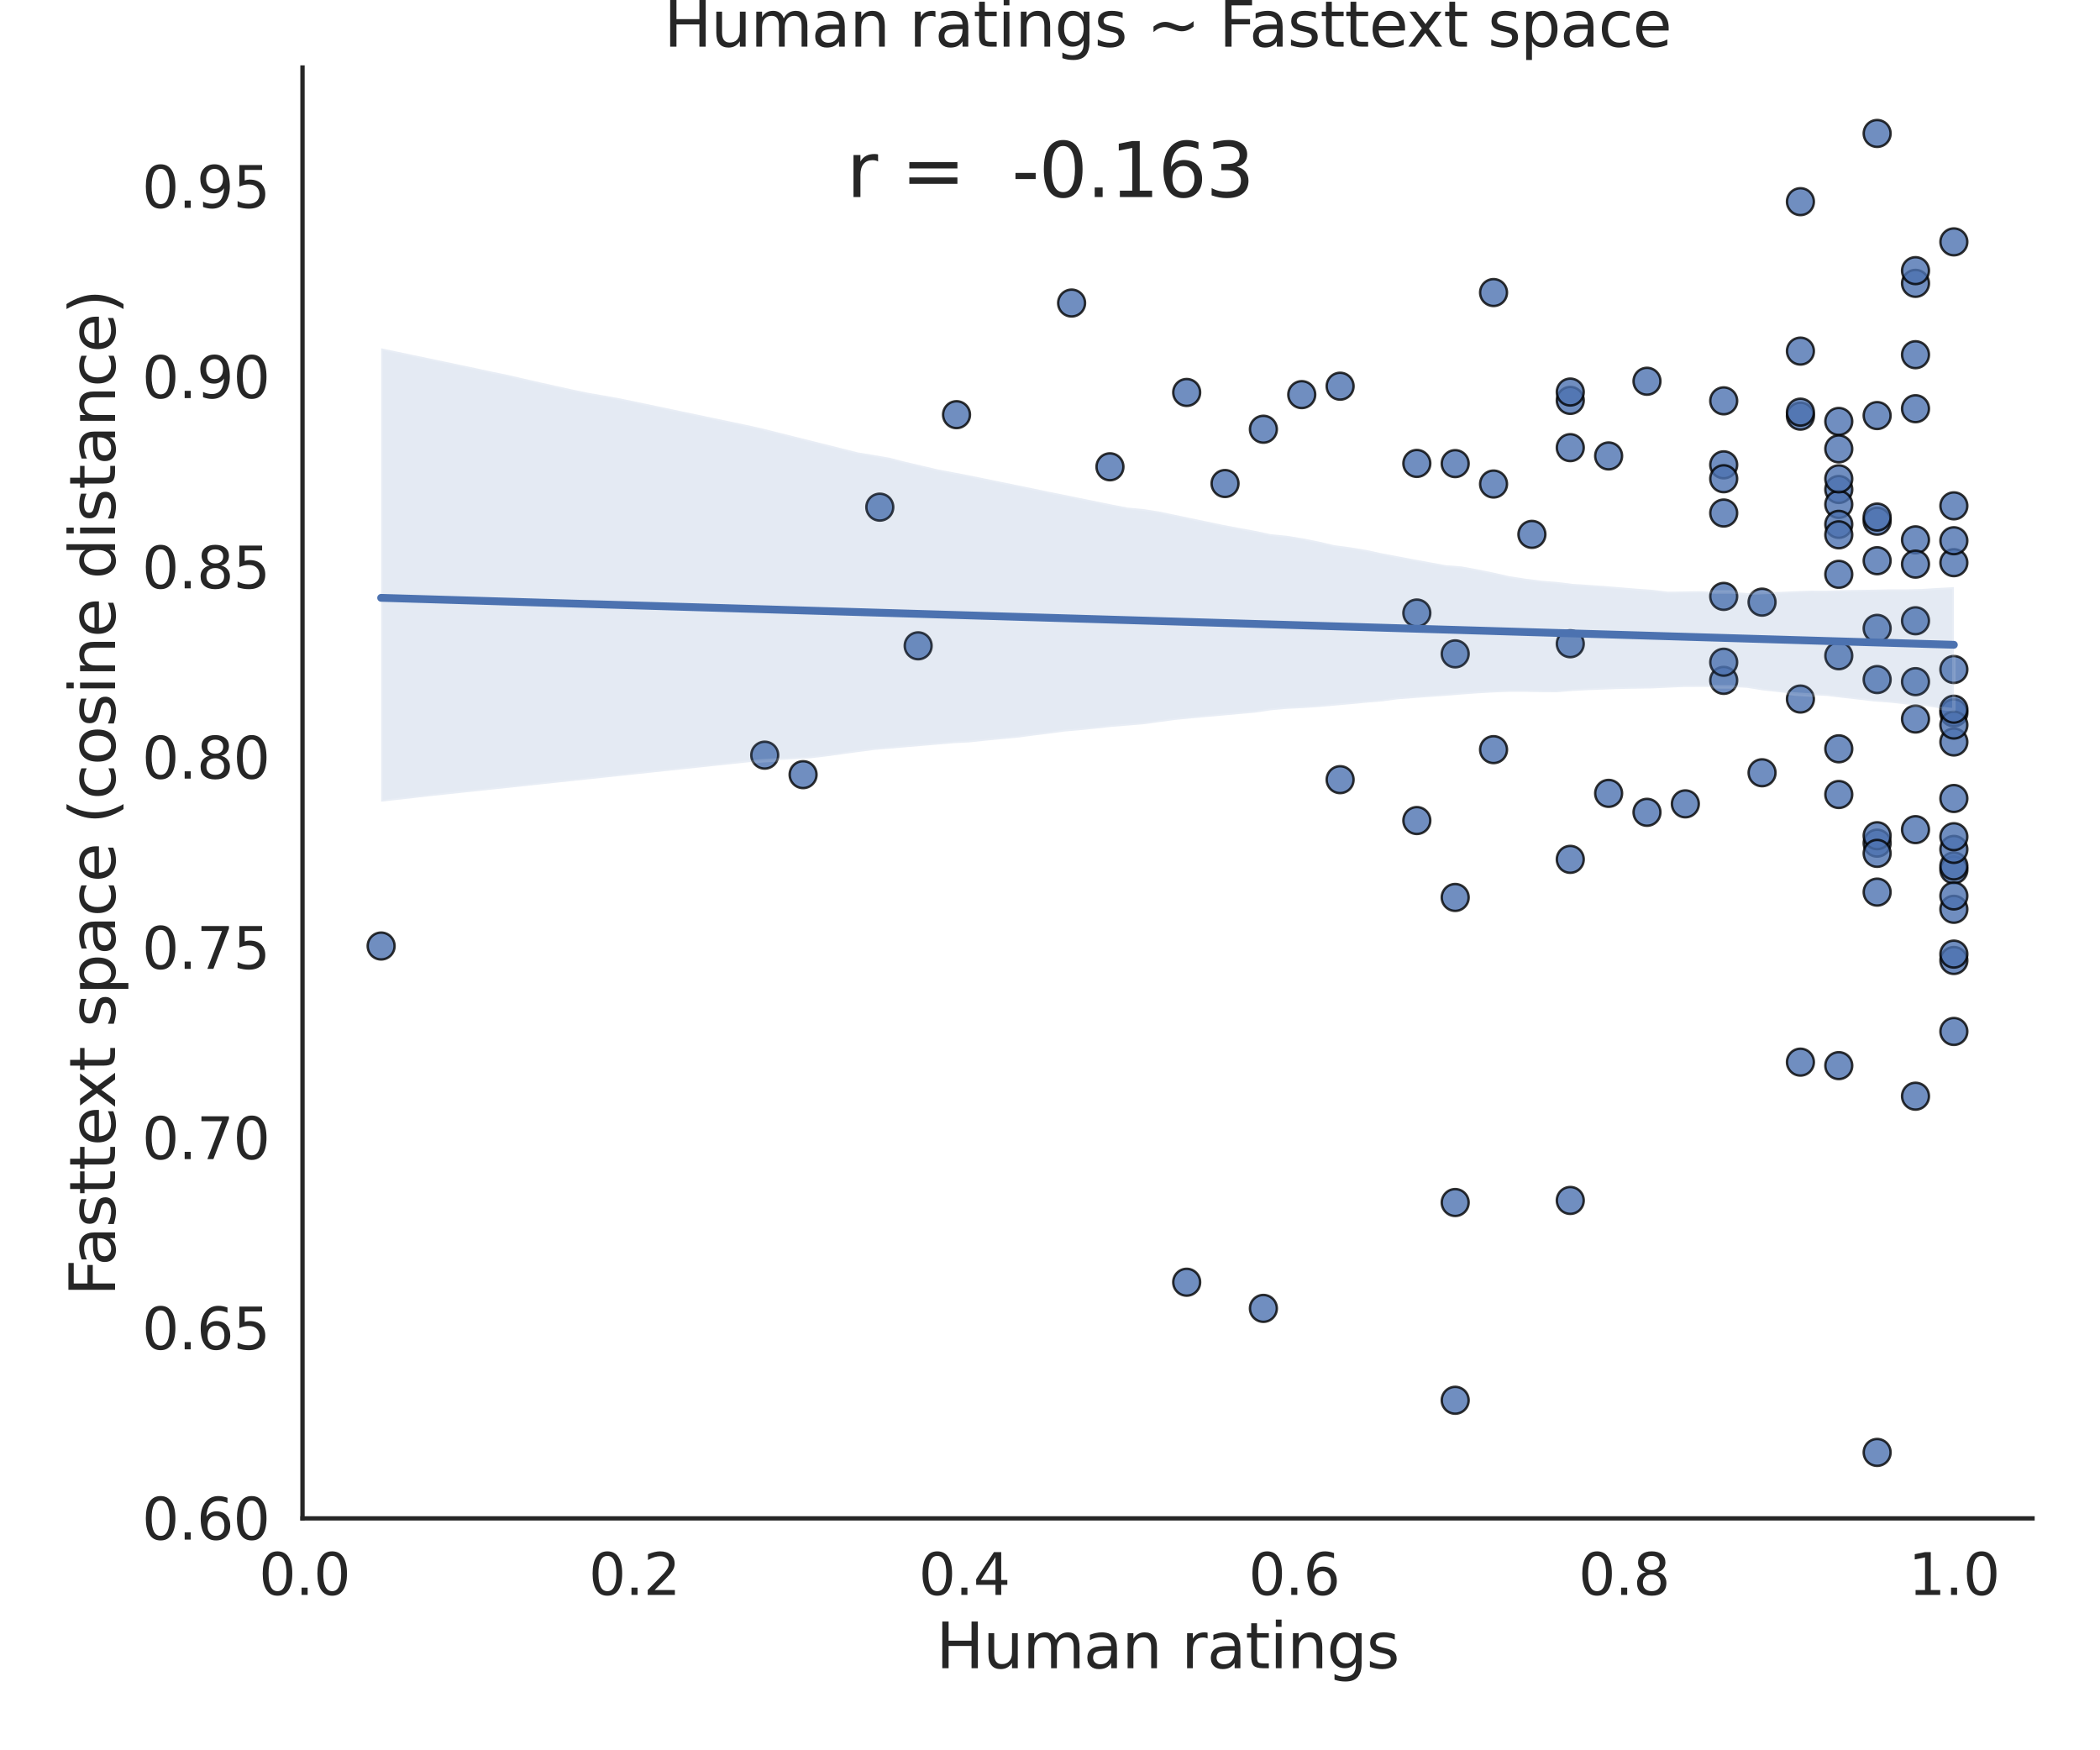 <?xml version="1.0" encoding="utf-8" standalone="no"?>
<!DOCTYPE svg PUBLIC "-//W3C//DTD SVG 1.1//EN"
  "http://www.w3.org/Graphics/SVG/1.1/DTD/svg11.dtd">
<svg height="504pt" version="1.1" viewBox="0 0 604.8 504" width="604.8pt" xmlns="http://www.w3.org/2000/svg" xmlns:xlink="http://www.w3.org/1999/xlink">
 <defs>
  <style type="text/css">*{stroke-linecap:butt;stroke-linejoin:round;}</style>
 </defs>
 <g id="figure_1">
  <g id="patch_1">
   <path d="M 0 504 
L 604.8 504 
L 604.8 0 
L 0 0 
z
" style="fill:#ffffff;"/>
  </g>
  <g id="axes_1">
   <g id="patch_2">
    <path d="M 87.12 437.22 
L 585.36 437.22 
L 585.36 19.44 
L 87.12 19.44 
z
" style="fill:#ffffff;"/>
   </g>
   <g id="matplotlib.axis_1">
    <g id="xtick_1">
     <g id="text_1">
      <!-- 0.0 -->
      <g style="fill:#262626;" transform="translate(74.552 459.257)scale(0.165 -0.165)">
       <defs>
        <path d="M 2034 4250 
Q 1547 4250 1301 3770 
Q 1056 3291 1056 2328 
Q 1056 1369 1301 889 
Q 1547 409 2034 409 
Q 2525 409 2770 889 
Q 3016 1369 3016 2328 
Q 3016 3291 2770 3770 
Q 2525 4250 2034 4250 
z
M 2034 4750 
Q 2819 4750 3233 4129 
Q 3647 3509 3647 2328 
Q 3647 1150 3233 529 
Q 2819 -91 2034 -91 
Q 1250 -91 836 529 
Q 422 1150 422 2328 
Q 422 3509 836 4129 
Q 1250 4750 2034 4750 
z
" id="DejaVuSans-30" transform="scale(0.016)"/>
        <path d="M 684 794 
L 1344 794 
L 1344 0 
L 684 0 
L 684 794 
z
" id="DejaVuSans-2e" transform="scale(0.016)"/>
       </defs>
       <use xlink:href="#DejaVuSans-30"/>
       <use x="63.623" xlink:href="#DejaVuSans-2e"/>
       <use x="95.41" xlink:href="#DejaVuSans-30"/>
      </g>
     </g>
    </g>
    <g id="xtick_2">
     <g id="text_2">
      <!-- 0.2 -->
      <g style="fill:#262626;" transform="translate(169.56 459.257)scale(0.165 -0.165)">
       <defs>
        <path d="M 1228 531 
L 3431 531 
L 3431 0 
L 469 0 
L 469 531 
Q 828 903 1448 1529 
Q 2069 2156 2228 2338 
Q 2531 2678 2651 2914 
Q 2772 3150 2772 3378 
Q 2772 3750 2511 3984 
Q 2250 4219 1831 4219 
Q 1534 4219 1204 4116 
Q 875 4013 500 3803 
L 500 4441 
Q 881 4594 1212 4672 
Q 1544 4750 1819 4750 
Q 2544 4750 2975 4387 
Q 3406 4025 3406 3419 
Q 3406 3131 3298 2873 
Q 3191 2616 2906 2266 
Q 2828 2175 2409 1742 
Q 1991 1309 1228 531 
z
" id="DejaVuSans-32" transform="scale(0.016)"/>
       </defs>
       <use xlink:href="#DejaVuSans-30"/>
       <use x="63.623" xlink:href="#DejaVuSans-2e"/>
       <use x="95.41" xlink:href="#DejaVuSans-32"/>
      </g>
     </g>
    </g>
    <g id="xtick_3">
     <g id="text_3">
      <!-- 0.4 -->
      <g style="fill:#262626;" transform="translate(264.568 459.257)scale(0.165 -0.165)">
       <defs>
        <path d="M 2419 4116 
L 825 1625 
L 2419 1625 
L 2419 4116 
z
M 2253 4666 
L 3047 4666 
L 3047 1625 
L 3713 1625 
L 3713 1100 
L 3047 1100 
L 3047 0 
L 2419 0 
L 2419 1100 
L 313 1100 
L 313 1709 
L 2253 4666 
z
" id="DejaVuSans-34" transform="scale(0.016)"/>
       </defs>
       <use xlink:href="#DejaVuSans-30"/>
       <use x="63.623" xlink:href="#DejaVuSans-2e"/>
       <use x="95.41" xlink:href="#DejaVuSans-34"/>
      </g>
     </g>
    </g>
    <g id="xtick_4">
     <g id="text_4">
      <!-- 0.6 -->
      <g style="fill:#262626;" transform="translate(359.577 459.257)scale(0.165 -0.165)">
       <defs>
        <path d="M 2113 2584 
Q 1688 2584 1439 2293 
Q 1191 2003 1191 1497 
Q 1191 994 1439 701 
Q 1688 409 2113 409 
Q 2538 409 2786 701 
Q 3034 994 3034 1497 
Q 3034 2003 2786 2293 
Q 2538 2584 2113 2584 
z
M 3366 4563 
L 3366 3988 
Q 3128 4100 2886 4159 
Q 2644 4219 2406 4219 
Q 1781 4219 1451 3797 
Q 1122 3375 1075 2522 
Q 1259 2794 1537 2939 
Q 1816 3084 2150 3084 
Q 2853 3084 3261 2657 
Q 3669 2231 3669 1497 
Q 3669 778 3244 343 
Q 2819 -91 2113 -91 
Q 1303 -91 875 529 
Q 447 1150 447 2328 
Q 447 3434 972 4092 
Q 1497 4750 2381 4750 
Q 2619 4750 2861 4703 
Q 3103 4656 3366 4563 
z
" id="DejaVuSans-36" transform="scale(0.016)"/>
       </defs>
       <use xlink:href="#DejaVuSans-30"/>
       <use x="63.623" xlink:href="#DejaVuSans-2e"/>
       <use x="95.41" xlink:href="#DejaVuSans-36"/>
      </g>
     </g>
    </g>
    <g id="xtick_5">
     <g id="text_5">
      <!-- 0.8 -->
      <g style="fill:#262626;" transform="translate(454.585 459.257)scale(0.165 -0.165)">
       <defs>
        <path d="M 2034 2216 
Q 1584 2216 1326 1975 
Q 1069 1734 1069 1313 
Q 1069 891 1326 650 
Q 1584 409 2034 409 
Q 2484 409 2743 651 
Q 3003 894 3003 1313 
Q 3003 1734 2745 1975 
Q 2488 2216 2034 2216 
z
M 1403 2484 
Q 997 2584 770 2862 
Q 544 3141 544 3541 
Q 544 4100 942 4425 
Q 1341 4750 2034 4750 
Q 2731 4750 3128 4425 
Q 3525 4100 3525 3541 
Q 3525 3141 3298 2862 
Q 3072 2584 2669 2484 
Q 3125 2378 3379 2068 
Q 3634 1759 3634 1313 
Q 3634 634 3220 271 
Q 2806 -91 2034 -91 
Q 1263 -91 848 271 
Q 434 634 434 1313 
Q 434 1759 690 2068 
Q 947 2378 1403 2484 
z
M 1172 3481 
Q 1172 3119 1398 2916 
Q 1625 2713 2034 2713 
Q 2441 2713 2670 2916 
Q 2900 3119 2900 3481 
Q 2900 3844 2670 4047 
Q 2441 4250 2034 4250 
Q 1625 4250 1398 4047 
Q 1172 3844 1172 3481 
z
" id="DejaVuSans-38" transform="scale(0.016)"/>
       </defs>
       <use xlink:href="#DejaVuSans-30"/>
       <use x="63.623" xlink:href="#DejaVuSans-2e"/>
       <use x="95.41" xlink:href="#DejaVuSans-38"/>
      </g>
     </g>
    </g>
    <g id="xtick_6">
     <g id="text_6">
      <!-- 1.0 -->
      <g style="fill:#262626;" transform="translate(549.593 459.257)scale(0.165 -0.165)">
       <defs>
        <path d="M 794 531 
L 1825 531 
L 1825 4091 
L 703 3866 
L 703 4441 
L 1819 4666 
L 2450 4666 
L 2450 531 
L 3481 531 
L 3481 0 
L 794 0 
L 794 531 
z
" id="DejaVuSans-31" transform="scale(0.016)"/>
       </defs>
       <use xlink:href="#DejaVuSans-31"/>
       <use x="63.623" xlink:href="#DejaVuSans-2e"/>
       <use x="95.41" xlink:href="#DejaVuSans-30"/>
      </g>
     </g>
    </g>
    <g id="text_7">
     <!-- Human ratings -->
     <g style="fill:#262626;" transform="translate(269.572 480.366)scale(0.18 -0.18)">
      <defs>
       <path d="M 628 4666 
L 1259 4666 
L 1259 2753 
L 3553 2753 
L 3553 4666 
L 4184 4666 
L 4184 0 
L 3553 0 
L 3553 2222 
L 1259 2222 
L 1259 0 
L 628 0 
L 628 4666 
z
" id="DejaVuSans-48" transform="scale(0.016)"/>
       <path d="M 544 1381 
L 544 3500 
L 1119 3500 
L 1119 1403 
Q 1119 906 1312 657 
Q 1506 409 1894 409 
Q 2359 409 2629 706 
Q 2900 1003 2900 1516 
L 2900 3500 
L 3475 3500 
L 3475 0 
L 2900 0 
L 2900 538 
Q 2691 219 2414 64 
Q 2138 -91 1772 -91 
Q 1169 -91 856 284 
Q 544 659 544 1381 
z
M 1991 3584 
L 1991 3584 
z
" id="DejaVuSans-75" transform="scale(0.016)"/>
       <path d="M 3328 2828 
Q 3544 3216 3844 3400 
Q 4144 3584 4550 3584 
Q 5097 3584 5394 3201 
Q 5691 2819 5691 2113 
L 5691 0 
L 5113 0 
L 5113 2094 
Q 5113 2597 4934 2840 
Q 4756 3084 4391 3084 
Q 3944 3084 3684 2787 
Q 3425 2491 3425 1978 
L 3425 0 
L 2847 0 
L 2847 2094 
Q 2847 2600 2669 2842 
Q 2491 3084 2119 3084 
Q 1678 3084 1418 2786 
Q 1159 2488 1159 1978 
L 1159 0 
L 581 0 
L 581 3500 
L 1159 3500 
L 1159 2956 
Q 1356 3278 1631 3431 
Q 1906 3584 2284 3584 
Q 2666 3584 2933 3390 
Q 3200 3197 3328 2828 
z
" id="DejaVuSans-6d" transform="scale(0.016)"/>
       <path d="M 2194 1759 
Q 1497 1759 1228 1600 
Q 959 1441 959 1056 
Q 959 750 1161 570 
Q 1363 391 1709 391 
Q 2188 391 2477 730 
Q 2766 1069 2766 1631 
L 2766 1759 
L 2194 1759 
z
M 3341 1997 
L 3341 0 
L 2766 0 
L 2766 531 
Q 2569 213 2275 61 
Q 1981 -91 1556 -91 
Q 1019 -91 701 211 
Q 384 513 384 1019 
Q 384 1609 779 1909 
Q 1175 2209 1959 2209 
L 2766 2209 
L 2766 2266 
Q 2766 2663 2505 2880 
Q 2244 3097 1772 3097 
Q 1472 3097 1187 3025 
Q 903 2953 641 2809 
L 641 3341 
Q 956 3463 1253 3523 
Q 1550 3584 1831 3584 
Q 2591 3584 2966 3190 
Q 3341 2797 3341 1997 
z
" id="DejaVuSans-61" transform="scale(0.016)"/>
       <path d="M 3513 2113 
L 3513 0 
L 2938 0 
L 2938 2094 
Q 2938 2591 2744 2837 
Q 2550 3084 2163 3084 
Q 1697 3084 1428 2787 
Q 1159 2491 1159 1978 
L 1159 0 
L 581 0 
L 581 3500 
L 1159 3500 
L 1159 2956 
Q 1366 3272 1645 3428 
Q 1925 3584 2291 3584 
Q 2894 3584 3203 3211 
Q 3513 2838 3513 2113 
z
" id="DejaVuSans-6e" transform="scale(0.016)"/>
       <path id="DejaVuSans-20" transform="scale(0.016)"/>
       <path d="M 2631 2963 
Q 2534 3019 2420 3045 
Q 2306 3072 2169 3072 
Q 1681 3072 1420 2755 
Q 1159 2438 1159 1844 
L 1159 0 
L 581 0 
L 581 3500 
L 1159 3500 
L 1159 2956 
Q 1341 3275 1631 3429 
Q 1922 3584 2338 3584 
Q 2397 3584 2469 3576 
Q 2541 3569 2628 3553 
L 2631 2963 
z
" id="DejaVuSans-72" transform="scale(0.016)"/>
       <path d="M 1172 4494 
L 1172 3500 
L 2356 3500 
L 2356 3053 
L 1172 3053 
L 1172 1153 
Q 1172 725 1289 603 
Q 1406 481 1766 481 
L 2356 481 
L 2356 0 
L 1766 0 
Q 1100 0 847 248 
Q 594 497 594 1153 
L 594 3053 
L 172 3053 
L 172 3500 
L 594 3500 
L 594 4494 
L 1172 4494 
z
" id="DejaVuSans-74" transform="scale(0.016)"/>
       <path d="M 603 3500 
L 1178 3500 
L 1178 0 
L 603 0 
L 603 3500 
z
M 603 4863 
L 1178 4863 
L 1178 4134 
L 603 4134 
L 603 4863 
z
" id="DejaVuSans-69" transform="scale(0.016)"/>
       <path d="M 2906 1791 
Q 2906 2416 2648 2759 
Q 2391 3103 1925 3103 
Q 1463 3103 1205 2759 
Q 947 2416 947 1791 
Q 947 1169 1205 825 
Q 1463 481 1925 481 
Q 2391 481 2648 825 
Q 2906 1169 2906 1791 
z
M 3481 434 
Q 3481 -459 3084 -895 
Q 2688 -1331 1869 -1331 
Q 1566 -1331 1297 -1286 
Q 1028 -1241 775 -1147 
L 775 -588 
Q 1028 -725 1275 -790 
Q 1522 -856 1778 -856 
Q 2344 -856 2625 -561 
Q 2906 -266 2906 331 
L 2906 616 
Q 2728 306 2450 153 
Q 2172 0 1784 0 
Q 1141 0 747 490 
Q 353 981 353 1791 
Q 353 2603 747 3093 
Q 1141 3584 1784 3584 
Q 2172 3584 2450 3431 
Q 2728 3278 2906 2969 
L 2906 3500 
L 3481 3500 
L 3481 434 
z
" id="DejaVuSans-67" transform="scale(0.016)"/>
       <path d="M 2834 3397 
L 2834 2853 
Q 2591 2978 2328 3040 
Q 2066 3103 1784 3103 
Q 1356 3103 1142 2972 
Q 928 2841 928 2578 
Q 928 2378 1081 2264 
Q 1234 2150 1697 2047 
L 1894 2003 
Q 2506 1872 2764 1633 
Q 3022 1394 3022 966 
Q 3022 478 2636 193 
Q 2250 -91 1575 -91 
Q 1294 -91 989 -36 
Q 684 19 347 128 
L 347 722 
Q 666 556 975 473 
Q 1284 391 1588 391 
Q 1994 391 2212 530 
Q 2431 669 2431 922 
Q 2431 1156 2273 1281 
Q 2116 1406 1581 1522 
L 1381 1569 
Q 847 1681 609 1914 
Q 372 2147 372 2553 
Q 372 3047 722 3315 
Q 1072 3584 1716 3584 
Q 2034 3584 2315 3537 
Q 2597 3491 2834 3397 
z
" id="DejaVuSans-73" transform="scale(0.016)"/>
      </defs>
      <use xlink:href="#DejaVuSans-48"/>
      <use x="75.195" xlink:href="#DejaVuSans-75"/>
      <use x="138.574" xlink:href="#DejaVuSans-6d"/>
      <use x="235.986" xlink:href="#DejaVuSans-61"/>
      <use x="297.266" xlink:href="#DejaVuSans-6e"/>
      <use x="360.645" xlink:href="#DejaVuSans-20"/>
      <use x="392.432" xlink:href="#DejaVuSans-72"/>
      <use x="433.545" xlink:href="#DejaVuSans-61"/>
      <use x="494.824" xlink:href="#DejaVuSans-74"/>
      <use x="534.033" xlink:href="#DejaVuSans-69"/>
      <use x="561.816" xlink:href="#DejaVuSans-6e"/>
      <use x="625.195" xlink:href="#DejaVuSans-67"/>
      <use x="688.672" xlink:href="#DejaVuSans-73"/>
     </g>
    </g>
   </g>
   <g id="matplotlib.axis_2">
    <g id="ytick_1">
     <g id="text_8">
      <!-- 0.60 -->
      <g style="fill:#262626;" transform="translate(40.882 443.338)scale(0.165 -0.165)">
       <use xlink:href="#DejaVuSans-30"/>
       <use x="63.623" xlink:href="#DejaVuSans-2e"/>
       <use x="95.41" xlink:href="#DejaVuSans-36"/>
       <use x="159.033" xlink:href="#DejaVuSans-30"/>
      </g>
     </g>
    </g>
    <g id="ytick_2">
     <g id="text_9">
      <!-- 0.65 -->
      <g style="fill:#262626;" transform="translate(40.882 388.554)scale(0.165 -0.165)">
       <defs>
        <path d="M 691 4666 
L 3169 4666 
L 3169 4134 
L 1269 4134 
L 1269 2991 
Q 1406 3038 1543 3061 
Q 1681 3084 1819 3084 
Q 2600 3084 3056 2656 
Q 3513 2228 3513 1497 
Q 3513 744 3044 326 
Q 2575 -91 1722 -91 
Q 1428 -91 1123 -41 
Q 819 9 494 109 
L 494 744 
Q 775 591 1075 516 
Q 1375 441 1709 441 
Q 2250 441 2565 725 
Q 2881 1009 2881 1497 
Q 2881 1984 2565 2268 
Q 2250 2553 1709 2553 
Q 1456 2553 1204 2497 
Q 953 2441 691 2322 
L 691 4666 
z
" id="DejaVuSans-35" transform="scale(0.016)"/>
       </defs>
       <use xlink:href="#DejaVuSans-30"/>
       <use x="63.623" xlink:href="#DejaVuSans-2e"/>
       <use x="95.41" xlink:href="#DejaVuSans-36"/>
       <use x="159.033" xlink:href="#DejaVuSans-35"/>
      </g>
     </g>
    </g>
    <g id="ytick_3">
     <g id="text_10">
      <!-- 0.70 -->
      <g style="fill:#262626;" transform="translate(40.882 333.77)scale(0.165 -0.165)">
       <defs>
        <path d="M 525 4666 
L 3525 4666 
L 3525 4397 
L 1831 0 
L 1172 0 
L 2766 4134 
L 525 4134 
L 525 4666 
z
" id="DejaVuSans-37" transform="scale(0.016)"/>
       </defs>
       <use xlink:href="#DejaVuSans-30"/>
       <use x="63.623" xlink:href="#DejaVuSans-2e"/>
       <use x="95.41" xlink:href="#DejaVuSans-37"/>
       <use x="159.033" xlink:href="#DejaVuSans-30"/>
      </g>
     </g>
    </g>
    <g id="ytick_4">
     <g id="text_11">
      <!-- 0.75 -->
      <g style="fill:#262626;" transform="translate(40.882 278.986)scale(0.165 -0.165)">
       <use xlink:href="#DejaVuSans-30"/>
       <use x="63.623" xlink:href="#DejaVuSans-2e"/>
       <use x="95.41" xlink:href="#DejaVuSans-37"/>
       <use x="159.033" xlink:href="#DejaVuSans-35"/>
      </g>
     </g>
    </g>
    <g id="ytick_5">
     <g id="text_12">
      <!-- 0.80 -->
      <g style="fill:#262626;" transform="translate(40.882 224.202)scale(0.165 -0.165)">
       <use xlink:href="#DejaVuSans-30"/>
       <use x="63.623" xlink:href="#DejaVuSans-2e"/>
       <use x="95.41" xlink:href="#DejaVuSans-38"/>
       <use x="159.033" xlink:href="#DejaVuSans-30"/>
      </g>
     </g>
    </g>
    <g id="ytick_6">
     <g id="text_13">
      <!-- 0.85 -->
      <g style="fill:#262626;" transform="translate(40.882 169.418)scale(0.165 -0.165)">
       <use xlink:href="#DejaVuSans-30"/>
       <use x="63.623" xlink:href="#DejaVuSans-2e"/>
       <use x="95.41" xlink:href="#DejaVuSans-38"/>
       <use x="159.033" xlink:href="#DejaVuSans-35"/>
      </g>
     </g>
    </g>
    <g id="ytick_7">
     <g id="text_14">
      <!-- 0.90 -->
      <g style="fill:#262626;" transform="translate(40.882 114.634)scale(0.165 -0.165)">
       <defs>
        <path d="M 703 97 
L 703 672 
Q 941 559 1184 500 
Q 1428 441 1663 441 
Q 2288 441 2617 861 
Q 2947 1281 2994 2138 
Q 2813 1869 2534 1725 
Q 2256 1581 1919 1581 
Q 1219 1581 811 2004 
Q 403 2428 403 3163 
Q 403 3881 828 4315 
Q 1253 4750 1959 4750 
Q 2769 4750 3195 4129 
Q 3622 3509 3622 2328 
Q 3622 1225 3098 567 
Q 2575 -91 1691 -91 
Q 1453 -91 1209 -44 
Q 966 3 703 97 
z
M 1959 2075 
Q 2384 2075 2632 2365 
Q 2881 2656 2881 3163 
Q 2881 3666 2632 3958 
Q 2384 4250 1959 4250 
Q 1534 4250 1286 3958 
Q 1038 3666 1038 3163 
Q 1038 2656 1286 2365 
Q 1534 2075 1959 2075 
z
" id="DejaVuSans-39" transform="scale(0.016)"/>
       </defs>
       <use xlink:href="#DejaVuSans-30"/>
       <use x="63.623" xlink:href="#DejaVuSans-2e"/>
       <use x="95.41" xlink:href="#DejaVuSans-39"/>
       <use x="159.033" xlink:href="#DejaVuSans-30"/>
      </g>
     </g>
    </g>
    <g id="ytick_8">
     <g id="text_15">
      <!-- 0.95 -->
      <g style="fill:#262626;" transform="translate(40.882 59.85)scale(0.165 -0.165)">
       <use xlink:href="#DejaVuSans-30"/>
       <use x="63.623" xlink:href="#DejaVuSans-2e"/>
       <use x="95.41" xlink:href="#DejaVuSans-39"/>
       <use x="159.033" xlink:href="#DejaVuSans-35"/>
      </g>
     </g>
    </g>
    <g id="text_16">
     <!-- Fasttext space (cosine distance) -->
     <g style="fill:#262626;" transform="translate(33.138 373.21)rotate(-90)scale(0.18 -0.18)">
      <defs>
       <path d="M 628 4666 
L 3309 4666 
L 3309 4134 
L 1259 4134 
L 1259 2759 
L 3109 2759 
L 3109 2228 
L 1259 2228 
L 1259 0 
L 628 0 
L 628 4666 
z
" id="DejaVuSans-46" transform="scale(0.016)"/>
       <path d="M 3597 1894 
L 3597 1613 
L 953 1613 
Q 991 1019 1311 708 
Q 1631 397 2203 397 
Q 2534 397 2845 478 
Q 3156 559 3463 722 
L 3463 178 
Q 3153 47 2828 -22 
Q 2503 -91 2169 -91 
Q 1331 -91 842 396 
Q 353 884 353 1716 
Q 353 2575 817 3079 
Q 1281 3584 2069 3584 
Q 2775 3584 3186 3129 
Q 3597 2675 3597 1894 
z
M 3022 2063 
Q 3016 2534 2758 2815 
Q 2500 3097 2075 3097 
Q 1594 3097 1305 2825 
Q 1016 2553 972 2059 
L 3022 2063 
z
" id="DejaVuSans-65" transform="scale(0.016)"/>
       <path d="M 3513 3500 
L 2247 1797 
L 3578 0 
L 2900 0 
L 1881 1375 
L 863 0 
L 184 0 
L 1544 1831 
L 300 3500 
L 978 3500 
L 1906 2253 
L 2834 3500 
L 3513 3500 
z
" id="DejaVuSans-78" transform="scale(0.016)"/>
       <path d="M 1159 525 
L 1159 -1331 
L 581 -1331 
L 581 3500 
L 1159 3500 
L 1159 2969 
Q 1341 3281 1617 3432 
Q 1894 3584 2278 3584 
Q 2916 3584 3314 3078 
Q 3713 2572 3713 1747 
Q 3713 922 3314 415 
Q 2916 -91 2278 -91 
Q 1894 -91 1617 61 
Q 1341 213 1159 525 
z
M 3116 1747 
Q 3116 2381 2855 2742 
Q 2594 3103 2138 3103 
Q 1681 3103 1420 2742 
Q 1159 2381 1159 1747 
Q 1159 1113 1420 752 
Q 1681 391 2138 391 
Q 2594 391 2855 752 
Q 3116 1113 3116 1747 
z
" id="DejaVuSans-70" transform="scale(0.016)"/>
       <path d="M 3122 3366 
L 3122 2828 
Q 2878 2963 2633 3030 
Q 2388 3097 2138 3097 
Q 1578 3097 1268 2742 
Q 959 2388 959 1747 
Q 959 1106 1268 751 
Q 1578 397 2138 397 
Q 2388 397 2633 464 
Q 2878 531 3122 666 
L 3122 134 
Q 2881 22 2623 -34 
Q 2366 -91 2075 -91 
Q 1284 -91 818 406 
Q 353 903 353 1747 
Q 353 2603 823 3093 
Q 1294 3584 2113 3584 
Q 2378 3584 2631 3529 
Q 2884 3475 3122 3366 
z
" id="DejaVuSans-63" transform="scale(0.016)"/>
       <path d="M 1984 4856 
Q 1566 4138 1362 3434 
Q 1159 2731 1159 2009 
Q 1159 1288 1364 580 
Q 1569 -128 1984 -844 
L 1484 -844 
Q 1016 -109 783 600 
Q 550 1309 550 2009 
Q 550 2706 781 3412 
Q 1013 4119 1484 4856 
L 1984 4856 
z
" id="DejaVuSans-28" transform="scale(0.016)"/>
       <path d="M 1959 3097 
Q 1497 3097 1228 2736 
Q 959 2375 959 1747 
Q 959 1119 1226 758 
Q 1494 397 1959 397 
Q 2419 397 2687 759 
Q 2956 1122 2956 1747 
Q 2956 2369 2687 2733 
Q 2419 3097 1959 3097 
z
M 1959 3584 
Q 2709 3584 3137 3096 
Q 3566 2609 3566 1747 
Q 3566 888 3137 398 
Q 2709 -91 1959 -91 
Q 1206 -91 779 398 
Q 353 888 353 1747 
Q 353 2609 779 3096 
Q 1206 3584 1959 3584 
z
" id="DejaVuSans-6f" transform="scale(0.016)"/>
       <path d="M 2906 2969 
L 2906 4863 
L 3481 4863 
L 3481 0 
L 2906 0 
L 2906 525 
Q 2725 213 2448 61 
Q 2172 -91 1784 -91 
Q 1150 -91 751 415 
Q 353 922 353 1747 
Q 353 2572 751 3078 
Q 1150 3584 1784 3584 
Q 2172 3584 2448 3432 
Q 2725 3281 2906 2969 
z
M 947 1747 
Q 947 1113 1208 752 
Q 1469 391 1925 391 
Q 2381 391 2643 752 
Q 2906 1113 2906 1747 
Q 2906 2381 2643 2742 
Q 2381 3103 1925 3103 
Q 1469 3103 1208 2742 
Q 947 2381 947 1747 
z
" id="DejaVuSans-64" transform="scale(0.016)"/>
       <path d="M 513 4856 
L 1013 4856 
Q 1481 4119 1714 3412 
Q 1947 2706 1947 2009 
Q 1947 1309 1714 600 
Q 1481 -109 1013 -844 
L 513 -844 
Q 928 -128 1133 580 
Q 1338 1288 1338 2009 
Q 1338 2731 1133 3434 
Q 928 4138 513 4856 
z
" id="DejaVuSans-29" transform="scale(0.016)"/>
      </defs>
      <use xlink:href="#DejaVuSans-46"/>
      <use x="48.395" xlink:href="#DejaVuSans-61"/>
      <use x="109.674" xlink:href="#DejaVuSans-73"/>
      <use x="161.773" xlink:href="#DejaVuSans-74"/>
      <use x="200.982" xlink:href="#DejaVuSans-74"/>
      <use x="240.191" xlink:href="#DejaVuSans-65"/>
      <use x="299.965" xlink:href="#DejaVuSans-78"/>
      <use x="359.145" xlink:href="#DejaVuSans-74"/>
      <use x="398.354" xlink:href="#DejaVuSans-20"/>
      <use x="430.141" xlink:href="#DejaVuSans-73"/>
      <use x="482.24" xlink:href="#DejaVuSans-70"/>
      <use x="545.717" xlink:href="#DejaVuSans-61"/>
      <use x="606.996" xlink:href="#DejaVuSans-63"/>
      <use x="661.977" xlink:href="#DejaVuSans-65"/>
      <use x="723.5" xlink:href="#DejaVuSans-20"/>
      <use x="755.287" xlink:href="#DejaVuSans-28"/>
      <use x="794.301" xlink:href="#DejaVuSans-63"/>
      <use x="849.281" xlink:href="#DejaVuSans-6f"/>
      <use x="910.463" xlink:href="#DejaVuSans-73"/>
      <use x="962.562" xlink:href="#DejaVuSans-69"/>
      <use x="990.346" xlink:href="#DejaVuSans-6e"/>
      <use x="1053.725" xlink:href="#DejaVuSans-65"/>
      <use x="1115.248" xlink:href="#DejaVuSans-20"/>
      <use x="1147.035" xlink:href="#DejaVuSans-64"/>
      <use x="1210.512" xlink:href="#DejaVuSans-69"/>
      <use x="1238.295" xlink:href="#DejaVuSans-73"/>
      <use x="1290.395" xlink:href="#DejaVuSans-74"/>
      <use x="1329.604" xlink:href="#DejaVuSans-61"/>
      <use x="1390.883" xlink:href="#DejaVuSans-6e"/>
      <use x="1454.262" xlink:href="#DejaVuSans-63"/>
      <use x="1509.242" xlink:href="#DejaVuSans-65"/>
      <use x="1570.766" xlink:href="#DejaVuSans-29"/>
     </g>
    </g>
   </g>
   <g id="PathCollection_1">
    <defs>
     <path d="M 0 3.873 
C 1.027 3.873 2.012 3.465 2.739 2.739 
C 3.465 2.012 3.873 1.027 3.873 0 
C 3.873 -1.027 3.465 -2.012 2.739 -2.739 
C 2.012 -3.465 1.027 -3.873 0 -3.873 
C -1.027 -3.873 -2.012 -3.465 -2.739 -2.739 
C -3.465 -2.012 -3.873 -1.027 -3.873 0 
C -3.873 1.027 -3.465 2.012 -2.739 2.739 
C -2.012 3.465 -1.027 3.873 0 3.873 
z
" id="me4bc3caf3f" style="stroke:#000000;stroke-opacity:0.8;stroke-width:0.7;"/>
    </defs>
    <g clip-path="url(#pf4921e6a85)">
     <use style="fill:#4c72b0;fill-opacity:0.8;stroke:#000000;stroke-opacity:0.8;stroke-width:0.7;" x="518.523" xlink:href="#me4bc3caf3f" y="119.83"/>
     <use style="fill:#4c72b0;fill-opacity:0.8;stroke:#000000;stroke-opacity:0.8;stroke-width:0.7;" x="408.048" xlink:href="#me4bc3caf3f" y="133.447"/>
     <use style="fill:#4c72b0;fill-opacity:0.8;stroke:#000000;stroke-opacity:0.8;stroke-width:0.7;" x="363.859" xlink:href="#me4bc3caf3f" y="123.6"/>
     <use style="fill:#4c72b0;fill-opacity:0.8;stroke:#000000;stroke-opacity:0.8;stroke-width:0.7;" x="562.713" xlink:href="#me4bc3caf3f" y="69.649"/>
     <use style="fill:#4c72b0;fill-opacity:0.8;stroke:#000000;stroke-opacity:0.8;stroke-width:0.7;" x="518.523" xlink:href="#me4bc3caf3f" y="101.103"/>
     <use style="fill:#4c72b0;fill-opacity:0.8;stroke:#000000;stroke-opacity:0.8;stroke-width:0.7;" x="529.57" xlink:href="#me4bc3caf3f" y="121.354"/>
     <use style="fill:#4c72b0;fill-opacity:0.8;stroke:#000000;stroke-opacity:0.8;stroke-width:0.7;" x="485.381" xlink:href="#me4bc3caf3f" y="231.477"/>
     <use style="fill:#4c72b0;fill-opacity:0.8;stroke:#000000;stroke-opacity:0.8;stroke-width:0.7;" x="463.286" xlink:href="#me4bc3caf3f" y="228.452"/>
     <use style="fill:#4c72b0;fill-opacity:0.8;stroke:#000000;stroke-opacity:0.8;stroke-width:0.7;" x="341.764" xlink:href="#me4bc3caf3f" y="113.007"/>
     <use style="fill:#4c72b0;fill-opacity:0.8;stroke:#000000;stroke-opacity:0.8;stroke-width:0.7;" x="529.57" xlink:href="#me4bc3caf3f" y="140.95"/>
     <use style="fill:#4c72b0;fill-opacity:0.8;stroke:#000000;stroke-opacity:0.8;stroke-width:0.7;" x="540.618" xlink:href="#me4bc3caf3f" y="161.462"/>
     <use style="fill:#4c72b0;fill-opacity:0.8;stroke:#000000;stroke-opacity:0.8;stroke-width:0.7;" x="540.618" xlink:href="#me4bc3caf3f" y="150.079"/>
     <use style="fill:#4c72b0;fill-opacity:0.8;stroke:#000000;stroke-opacity:0.8;stroke-width:0.7;" x="452.238" xlink:href="#me4bc3caf3f" y="247.455"/>
     <use style="fill:#4c72b0;fill-opacity:0.8;stroke:#000000;stroke-opacity:0.8;stroke-width:0.7;" x="496.428" xlink:href="#me4bc3caf3f" y="195.915"/>
     <use style="fill:#4c72b0;fill-opacity:0.8;stroke:#000000;stroke-opacity:0.8;stroke-width:0.7;" x="419.096" xlink:href="#me4bc3caf3f" y="258.426"/>
     <use style="fill:#4c72b0;fill-opacity:0.8;stroke:#000000;stroke-opacity:0.8;stroke-width:0.7;" x="408.048" xlink:href="#me4bc3caf3f" y="236.278"/>
     <use style="fill:#4c72b0;fill-opacity:0.8;stroke:#000000;stroke-opacity:0.8;stroke-width:0.7;" x="562.713" xlink:href="#me4bc3caf3f" y="162.026"/>
     <use style="fill:#4c72b0;fill-opacity:0.8;stroke:#000000;stroke-opacity:0.8;stroke-width:0.7;" x="562.713" xlink:href="#me4bc3caf3f" y="261.836"/>
     <use style="fill:#4c72b0;fill-opacity:0.8;stroke:#000000;stroke-opacity:0.8;stroke-width:0.7;" x="452.238" xlink:href="#me4bc3caf3f" y="345.674"/>
     <use style="fill:#4c72b0;fill-opacity:0.8;stroke:#000000;stroke-opacity:0.8;stroke-width:0.7;" x="419.096" xlink:href="#me4bc3caf3f" y="403.215"/>
     <use style="fill:#4c72b0;fill-opacity:0.8;stroke:#000000;stroke-opacity:0.8;stroke-width:0.7;" x="363.859" xlink:href="#me4bc3caf3f" y="376.756"/>
     <use style="fill:#4c72b0;fill-opacity:0.8;stroke:#000000;stroke-opacity:0.8;stroke-width:0.7;" x="562.713" xlink:href="#me4bc3caf3f" y="297.011"/>
     <use style="fill:#4c72b0;fill-opacity:0.8;stroke:#000000;stroke-opacity:0.8;stroke-width:0.7;" x="562.713" xlink:href="#me4bc3caf3f" y="229.93"/>
     <use style="fill:#4c72b0;fill-opacity:0.8;stroke:#000000;stroke-opacity:0.8;stroke-width:0.7;" x="540.618" xlink:href="#me4bc3caf3f" y="418.23"/>
     <use style="fill:#4c72b0;fill-opacity:0.8;stroke:#000000;stroke-opacity:0.8;stroke-width:0.7;" x="408.048" xlink:href="#me4bc3caf3f" y="176.523"/>
     <use style="fill:#4c72b0;fill-opacity:0.8;stroke:#000000;stroke-opacity:0.8;stroke-width:0.7;" x="441.191" xlink:href="#me4bc3caf3f" y="153.874"/>
     <use style="fill:#4c72b0;fill-opacity:0.8;stroke:#000000;stroke-opacity:0.8;stroke-width:0.7;" x="452.238" xlink:href="#me4bc3caf3f" y="115.296"/>
     <use style="fill:#4c72b0;fill-opacity:0.8;stroke:#000000;stroke-opacity:0.8;stroke-width:0.7;" x="529.57" xlink:href="#me4bc3caf3f" y="145.249"/>
     <use style="fill:#4c72b0;fill-opacity:0.8;stroke:#000000;stroke-opacity:0.8;stroke-width:0.7;" x="529.57" xlink:href="#me4bc3caf3f" y="129.255"/>
     <use style="fill:#4c72b0;fill-opacity:0.8;stroke:#000000;stroke-opacity:0.8;stroke-width:0.7;" x="540.618" xlink:href="#me4bc3caf3f" y="148.889"/>
     <use style="fill:#4c72b0;fill-opacity:0.8;stroke:#000000;stroke-opacity:0.8;stroke-width:0.7;" x="419.096" xlink:href="#me4bc3caf3f" y="346.272"/>
     <use style="fill:#4c72b0;fill-opacity:0.8;stroke:#000000;stroke-opacity:0.8;stroke-width:0.7;" x="518.523" xlink:href="#me4bc3caf3f" y="305.847"/>
     <use style="fill:#4c72b0;fill-opacity:0.8;stroke:#000000;stroke-opacity:0.8;stroke-width:0.7;" x="529.57" xlink:href="#me4bc3caf3f" y="306.851"/>
     <use style="fill:#4c72b0;fill-opacity:0.8;stroke:#000000;stroke-opacity:0.8;stroke-width:0.7;" x="341.764" xlink:href="#me4bc3caf3f" y="369.222"/>
     <use style="fill:#4c72b0;fill-opacity:0.8;stroke:#000000;stroke-opacity:0.8;stroke-width:0.7;" x="540.618" xlink:href="#me4bc3caf3f" y="180.94"/>
     <use style="fill:#4c72b0;fill-opacity:0.8;stroke:#000000;stroke-opacity:0.8;stroke-width:0.7;" x="551.665" xlink:href="#me4bc3caf3f" y="315.654"/>
     <use style="fill:#4c72b0;fill-opacity:0.8;stroke:#000000;stroke-opacity:0.8;stroke-width:0.7;" x="551.665" xlink:href="#me4bc3caf3f" y="238.899"/>
     <use style="fill:#4c72b0;fill-opacity:0.8;stroke:#000000;stroke-opacity:0.8;stroke-width:0.7;" x="529.57" xlink:href="#me4bc3caf3f" y="150.993"/>
     <use style="fill:#4c72b0;fill-opacity:0.8;stroke:#000000;stroke-opacity:0.8;stroke-width:0.7;" x="540.618" xlink:href="#me4bc3caf3f" y="195.684"/>
     <use style="fill:#4c72b0;fill-opacity:0.8;stroke:#000000;stroke-opacity:0.8;stroke-width:0.7;" x="253.384" xlink:href="#me4bc3caf3f" y="146.036"/>
     <use style="fill:#4c72b0;fill-opacity:0.8;stroke:#000000;stroke-opacity:0.8;stroke-width:0.7;" x="463.286" xlink:href="#me4bc3caf3f" y="131.291"/>
     <use style="fill:#4c72b0;fill-opacity:0.8;stroke:#000000;stroke-opacity:0.8;stroke-width:0.7;" x="562.713" xlink:href="#me4bc3caf3f" y="205.266"/>
     <use style="fill:#4c72b0;fill-opacity:0.8;stroke:#000000;stroke-opacity:0.8;stroke-width:0.7;" x="529.57" xlink:href="#me4bc3caf3f" y="154.006"/>
     <use style="fill:#4c72b0;fill-opacity:0.8;stroke:#000000;stroke-opacity:0.8;stroke-width:0.7;" x="540.618" xlink:href="#me4bc3caf3f" y="119.663"/>
     <use style="fill:#4c72b0;fill-opacity:0.8;stroke:#000000;stroke-opacity:0.8;stroke-width:0.7;" x="507.475" xlink:href="#me4bc3caf3f" y="173.393"/>
     <use style="fill:#4c72b0;fill-opacity:0.8;stroke:#000000;stroke-opacity:0.8;stroke-width:0.7;" x="385.954" xlink:href="#me4bc3caf3f" y="111.209"/>
     <use style="fill:#4c72b0;fill-opacity:0.8;stroke:#000000;stroke-opacity:0.8;stroke-width:0.7;" x="374.906" xlink:href="#me4bc3caf3f" y="113.632"/>
     <use style="fill:#4c72b0;fill-opacity:0.8;stroke:#000000;stroke-opacity:0.8;stroke-width:0.7;" x="562.713" xlink:href="#me4bc3caf3f" y="145.659"/>
     <use style="fill:#4c72b0;fill-opacity:0.8;stroke:#000000;stroke-opacity:0.8;stroke-width:0.7;" x="551.665" xlink:href="#me4bc3caf3f" y="178.753"/>
     <use style="fill:#4c72b0;fill-opacity:0.8;stroke:#000000;stroke-opacity:0.8;stroke-width:0.7;" x="562.713" xlink:href="#me4bc3caf3f" y="155.711"/>
     <use style="fill:#4c72b0;fill-opacity:0.8;stroke:#000000;stroke-opacity:0.8;stroke-width:0.7;" x="551.665" xlink:href="#me4bc3caf3f" y="196.284"/>
     <use style="fill:#4c72b0;fill-opacity:0.8;stroke:#000000;stroke-opacity:0.8;stroke-width:0.7;" x="319.669" xlink:href="#me4bc3caf3f" y="134.416"/>
     <use style="fill:#4c72b0;fill-opacity:0.8;stroke:#000000;stroke-opacity:0.8;stroke-width:0.7;" x="352.811" xlink:href="#me4bc3caf3f" y="139.234"/>
     <use style="fill:#4c72b0;fill-opacity:0.8;stroke:#000000;stroke-opacity:0.8;stroke-width:0.7;" x="562.713" xlink:href="#me4bc3caf3f" y="213.656"/>
     <use style="fill:#4c72b0;fill-opacity:0.8;stroke:#000000;stroke-opacity:0.8;stroke-width:0.7;" x="540.618" xlink:href="#me4bc3caf3f" y="242.789"/>
     <use style="fill:#4c72b0;fill-opacity:0.8;stroke:#000000;stroke-opacity:0.8;stroke-width:0.7;" x="562.713" xlink:href="#me4bc3caf3f" y="250.489"/>
     <use style="fill:#4c72b0;fill-opacity:0.8;stroke:#000000;stroke-opacity:0.8;stroke-width:0.7;" x="562.713" xlink:href="#me4bc3caf3f" y="276.574"/>
     <use style="fill:#4c72b0;fill-opacity:0.8;stroke:#000000;stroke-opacity:0.8;stroke-width:0.7;" x="220.242" xlink:href="#me4bc3caf3f" y="217.451"/>
     <use style="fill:#4c72b0;fill-opacity:0.8;stroke:#000000;stroke-opacity:0.8;stroke-width:0.7;" x="452.238" xlink:href="#me4bc3caf3f" y="185.369"/>
     <use style="fill:#4c72b0;fill-opacity:0.8;stroke:#000000;stroke-opacity:0.8;stroke-width:0.7;" x="562.713" xlink:href="#me4bc3caf3f" y="257.988"/>
     <use style="fill:#4c72b0;fill-opacity:0.8;stroke:#000000;stroke-opacity:0.8;stroke-width:0.7;" x="496.428" xlink:href="#me4bc3caf3f" y="133.849"/>
     <use style="fill:#4c72b0;fill-opacity:0.8;stroke:#000000;stroke-opacity:0.8;stroke-width:0.7;" x="474.333" xlink:href="#me4bc3caf3f" y="109.783"/>
     <use style="fill:#4c72b0;fill-opacity:0.8;stroke:#000000;stroke-opacity:0.8;stroke-width:0.7;" x="551.665" xlink:href="#me4bc3caf3f" y="102.139"/>
     <use style="fill:#4c72b0;fill-opacity:0.8;stroke:#000000;stroke-opacity:0.8;stroke-width:0.7;" x="496.428" xlink:href="#me4bc3caf3f" y="115.425"/>
     <use style="fill:#4c72b0;fill-opacity:0.8;stroke:#000000;stroke-opacity:0.8;stroke-width:0.7;" x="430.143" xlink:href="#me4bc3caf3f" y="139.378"/>
     <use style="fill:#4c72b0;fill-opacity:0.8;stroke:#000000;stroke-opacity:0.8;stroke-width:0.7;" x="452.238" xlink:href="#me4bc3caf3f" y="128.901"/>
     <use style="fill:#4c72b0;fill-opacity:0.8;stroke:#000000;stroke-opacity:0.8;stroke-width:0.7;" x="562.713" xlink:href="#me4bc3caf3f" y="208.782"/>
     <use style="fill:#4c72b0;fill-opacity:0.8;stroke:#000000;stroke-opacity:0.8;stroke-width:0.7;" x="507.475" xlink:href="#me4bc3caf3f" y="222.521"/>
     <use style="fill:#4c72b0;fill-opacity:0.8;stroke:#000000;stroke-opacity:0.8;stroke-width:0.7;" x="529.57" xlink:href="#me4bc3caf3f" y="215.62"/>
     <use style="fill:#4c72b0;fill-opacity:0.8;stroke:#000000;stroke-opacity:0.8;stroke-width:0.7;" x="496.428" xlink:href="#me4bc3caf3f" y="147.732"/>
     <use style="fill:#4c72b0;fill-opacity:0.8;stroke:#000000;stroke-opacity:0.8;stroke-width:0.7;" x="419.096" xlink:href="#me4bc3caf3f" y="188.283"/>
     <use style="fill:#4c72b0;fill-opacity:0.8;stroke:#000000;stroke-opacity:0.8;stroke-width:0.7;" x="385.954" xlink:href="#me4bc3caf3f" y="224.507"/>
     <use style="fill:#4c72b0;fill-opacity:0.8;stroke:#000000;stroke-opacity:0.8;stroke-width:0.7;" x="562.713" xlink:href="#me4bc3caf3f" y="249.359"/>
     <use style="fill:#4c72b0;fill-opacity:0.8;stroke:#000000;stroke-opacity:0.8;stroke-width:0.7;" x="562.713" xlink:href="#me4bc3caf3f" y="274.736"/>
     <use style="fill:#4c72b0;fill-opacity:0.8;stroke:#000000;stroke-opacity:0.8;stroke-width:0.7;" x="562.713" xlink:href="#me4bc3caf3f" y="244.587"/>
     <use style="fill:#4c72b0;fill-opacity:0.8;stroke:#000000;stroke-opacity:0.8;stroke-width:0.7;" x="562.713" xlink:href="#me4bc3caf3f" y="240.934"/>
     <use style="fill:#4c72b0;fill-opacity:0.8;stroke:#000000;stroke-opacity:0.8;stroke-width:0.7;" x="540.618" xlink:href="#me4bc3caf3f" y="240.652"/>
     <use style="fill:#4c72b0;fill-opacity:0.8;stroke:#000000;stroke-opacity:0.8;stroke-width:0.7;" x="109.767" xlink:href="#me4bc3caf3f" y="272.409"/>
     <use style="fill:#4c72b0;fill-opacity:0.8;stroke:#000000;stroke-opacity:0.8;stroke-width:0.7;" x="540.618" xlink:href="#me4bc3caf3f" y="245.734"/>
     <use style="fill:#4c72b0;fill-opacity:0.8;stroke:#000000;stroke-opacity:0.8;stroke-width:0.7;" x="496.428" xlink:href="#me4bc3caf3f" y="190.688"/>
     <use style="fill:#4c72b0;fill-opacity:0.8;stroke:#000000;stroke-opacity:0.8;stroke-width:0.7;" x="518.523" xlink:href="#me4bc3caf3f" y="201.292"/>
     <use style="fill:#4c72b0;fill-opacity:0.8;stroke:#000000;stroke-opacity:0.8;stroke-width:0.7;" x="496.428" xlink:href="#me4bc3caf3f" y="171.738"/>
     <use style="fill:#4c72b0;fill-opacity:0.8;stroke:#000000;stroke-opacity:0.8;stroke-width:0.7;" x="419.096" xlink:href="#me4bc3caf3f" y="133.499"/>
     <use style="fill:#4c72b0;fill-opacity:0.8;stroke:#000000;stroke-opacity:0.8;stroke-width:0.7;" x="430.143" xlink:href="#me4bc3caf3f" y="215.86"/>
     <use style="fill:#4c72b0;fill-opacity:0.8;stroke:#000000;stroke-opacity:0.8;stroke-width:0.7;" x="529.57" xlink:href="#me4bc3caf3f" y="165.381"/>
     <use style="fill:#4c72b0;fill-opacity:0.8;stroke:#000000;stroke-opacity:0.8;stroke-width:0.7;" x="496.428" xlink:href="#me4bc3caf3f" y="137.855"/>
     <use style="fill:#4c72b0;fill-opacity:0.8;stroke:#000000;stroke-opacity:0.8;stroke-width:0.7;" x="275.479" xlink:href="#me4bc3caf3f" y="119.409"/>
     <use style="fill:#4c72b0;fill-opacity:0.8;stroke:#000000;stroke-opacity:0.8;stroke-width:0.7;" x="551.665" xlink:href="#me4bc3caf3f" y="117.692"/>
     <use style="fill:#4c72b0;fill-opacity:0.8;stroke:#000000;stroke-opacity:0.8;stroke-width:0.7;" x="529.57" xlink:href="#me4bc3caf3f" y="137.883"/>
     <use style="fill:#4c72b0;fill-opacity:0.8;stroke:#000000;stroke-opacity:0.8;stroke-width:0.7;" x="518.523" xlink:href="#me4bc3caf3f" y="118.684"/>
     <use style="fill:#4c72b0;fill-opacity:0.8;stroke:#000000;stroke-opacity:0.8;stroke-width:0.7;" x="551.665" xlink:href="#me4bc3caf3f" y="207.045"/>
     <use style="fill:#4c72b0;fill-opacity:0.8;stroke:#000000;stroke-opacity:0.8;stroke-width:0.7;" x="540.618" xlink:href="#me4bc3caf3f" y="256.889"/>
     <use style="fill:#4c72b0;fill-opacity:0.8;stroke:#000000;stroke-opacity:0.8;stroke-width:0.7;" x="529.57" xlink:href="#me4bc3caf3f" y="188.829"/>
     <use style="fill:#4c72b0;fill-opacity:0.8;stroke:#000000;stroke-opacity:0.8;stroke-width:0.7;" x="264.432" xlink:href="#me4bc3caf3f" y="185.967"/>
     <use style="fill:#4c72b0;fill-opacity:0.8;stroke:#000000;stroke-opacity:0.8;stroke-width:0.7;" x="452.238" xlink:href="#me4bc3caf3f" y="112.888"/>
     <use style="fill:#4c72b0;fill-opacity:0.8;stroke:#000000;stroke-opacity:0.8;stroke-width:0.7;" x="562.713" xlink:href="#me4bc3caf3f" y="192.784"/>
     <use style="fill:#4c72b0;fill-opacity:0.8;stroke:#000000;stroke-opacity:0.8;stroke-width:0.7;" x="562.713" xlink:href="#me4bc3caf3f" y="204.218"/>
     <use style="fill:#4c72b0;fill-opacity:0.8;stroke:#000000;stroke-opacity:0.8;stroke-width:0.7;" x="474.333" xlink:href="#me4bc3caf3f" y="233.91"/>
     <use style="fill:#4c72b0;fill-opacity:0.8;stroke:#000000;stroke-opacity:0.8;stroke-width:0.7;" x="529.57" xlink:href="#me4bc3caf3f" y="228.78"/>
     <use style="fill:#4c72b0;fill-opacity:0.8;stroke:#000000;stroke-opacity:0.8;stroke-width:0.7;" x="551.665" xlink:href="#me4bc3caf3f" y="155.452"/>
     <use style="fill:#4c72b0;fill-opacity:0.8;stroke:#000000;stroke-opacity:0.8;stroke-width:0.7;" x="551.665" xlink:href="#me4bc3caf3f" y="162.44"/>
     <use style="fill:#4c72b0;fill-opacity:0.8;stroke:#000000;stroke-opacity:0.8;stroke-width:0.7;" x="231.289" xlink:href="#me4bc3caf3f" y="223.064"/>
     <use style="fill:#4c72b0;fill-opacity:0.8;stroke:#000000;stroke-opacity:0.8;stroke-width:0.7;" x="308.621" xlink:href="#me4bc3caf3f" y="87.263"/>
     <use style="fill:#4c72b0;fill-opacity:0.8;stroke:#000000;stroke-opacity:0.8;stroke-width:0.7;" x="551.665" xlink:href="#me4bc3caf3f" y="81.594"/>
     <use style="fill:#4c72b0;fill-opacity:0.8;stroke:#000000;stroke-opacity:0.8;stroke-width:0.7;" x="540.618" xlink:href="#me4bc3caf3f" y="38.43"/>
     <use style="fill:#4c72b0;fill-opacity:0.8;stroke:#000000;stroke-opacity:0.8;stroke-width:0.7;" x="518.523" xlink:href="#me4bc3caf3f" y="58.07"/>
     <use style="fill:#4c72b0;fill-opacity:0.8;stroke:#000000;stroke-opacity:0.8;stroke-width:0.7;" x="430.143" xlink:href="#me4bc3caf3f" y="84.24"/>
     <use style="fill:#4c72b0;fill-opacity:0.8;stroke:#000000;stroke-opacity:0.8;stroke-width:0.7;" x="551.665" xlink:href="#me4bc3caf3f" y="77.933"/>
    </g>
   </g>
   <g id="PolyCollection_1">
    <defs>
     <path d="M 109.767 -403.709 
L 109.767 -273.15 
L 114.342 -273.668 
L 118.918 -274.186 
L 123.493 -274.704 
L 128.068 -275.197 
L 132.643 -275.684 
L 137.219 -276.171 
L 141.794 -276.658 
L 146.369 -277.144 
L 150.944 -277.631 
L 155.519 -278.118 
L 160.095 -278.605 
L 164.67 -279.092 
L 169.245 -279.578 
L 173.82 -280.065 
L 178.395 -280.552 
L 182.971 -281.039 
L 187.546 -281.526 
L 192.121 -282.012 
L 196.696 -282.499 
L 201.271 -282.986 
L 205.847 -283.473 
L 210.422 -283.96 
L 214.997 -284.446 
L 219.572 -284.933 
L 224.147 -285.171 
L 228.723 -285.406 
L 233.298 -285.641 
L 237.873 -286.178 
L 242.448 -286.806 
L 247.023 -287.438 
L 251.599 -288.04 
L 256.174 -288.429 
L 260.749 -288.817 
L 265.324 -289.206 
L 269.9 -289.595 
L 274.475 -289.984 
L 279.05 -290.218 
L 283.625 -290.708 
L 288.2 -291.144 
L 292.776 -291.567 
L 297.351 -292.17 
L 301.926 -292.734 
L 306.501 -293.349 
L 311.076 -293.746 
L 315.652 -294.212 
L 320.227 -294.708 
L 324.802 -295.074 
L 329.377 -295.456 
L 333.952 -296.09 
L 338.528 -296.704 
L 343.103 -297.16 
L 347.678 -297.568 
L 352.253 -297.976 
L 356.828 -298.384 
L 361.404 -298.789 
L 365.979 -299.471 
L 370.554 -299.886 
L 375.129 -300.105 
L 379.704 -300.409 
L 384.28 -300.815 
L 388.855 -301.221 
L 393.43 -301.664 
L 398.005 -302.033 
L 402.58 -302.648 
L 407.156 -302.99 
L 411.731 -303.331 
L 416.306 -303.645 
L 420.881 -304.012 
L 425.457 -304.348 
L 430.032 -304.611 
L 434.607 -304.78 
L 439.182 -304.781 
L 443.757 -304.684 
L 448.333 -304.657 
L 452.908 -305.037 
L 457.483 -305.276 
L 462.058 -305.445 
L 466.633 -305.609 
L 471.209 -305.696 
L 475.784 -305.767 
L 480.359 -305.983 
L 484.934 -306.184 
L 489.509 -306.203 
L 494.085 -306.217 
L 498.66 -306.195 
L 503.235 -305.932 
L 507.81 -305.186 
L 512.385 -304.7 
L 516.961 -304.149 
L 521.536 -303.848 
L 526.111 -303.616 
L 530.686 -303.065 
L 535.261 -302.549 
L 539.837 -302.006 
L 544.412 -301.672 
L 548.987 -301.158 
L 553.562 -300.851 
L 558.138 -300.134 
L 562.713 -299.601 
L 562.713 -334.936 
L 562.713 -334.936 
L 558.138 -334.688 
L 553.562 -334.405 
L 548.987 -334.287 
L 544.412 -334.296 
L 539.837 -334.199 
L 535.261 -334.132 
L 530.686 -334.06 
L 526.111 -333.913 
L 521.536 -333.924 
L 516.961 -333.751 
L 512.385 -333.541 
L 507.81 -333.398 
L 503.235 -333.228 
L 498.66 -333.551 
L 494.085 -333.533 
L 489.509 -333.759 
L 484.934 -333.685 
L 480.359 -333.611 
L 475.784 -334.163 
L 471.209 -334.487 
L 466.633 -334.874 
L 462.058 -335.26 
L 457.483 -335.565 
L 452.908 -335.86 
L 448.333 -336.427 
L 443.757 -336.797 
L 439.182 -337.379 
L 434.607 -338.096 
L 430.032 -339.129 
L 425.457 -340.064 
L 420.881 -340.886 
L 416.306 -341.26 
L 411.731 -342.094 
L 407.156 -342.927 
L 402.58 -343.794 
L 398.005 -344.661 
L 393.43 -345.643 
L 388.855 -346.395 
L 384.28 -347.005 
L 379.704 -348.077 
L 375.129 -348.98 
L 370.554 -349.721 
L 365.979 -350.17 
L 361.404 -351.142 
L 356.828 -351.974 
L 352.253 -352.843 
L 347.678 -353.801 
L 343.103 -354.758 
L 338.528 -355.716 
L 333.952 -356.673 
L 329.377 -357.395 
L 324.802 -357.831 
L 320.227 -358.702 
L 315.652 -359.635 
L 311.076 -360.568 
L 306.501 -361.502 
L 301.926 -362.414 
L 297.351 -363.377 
L 292.776 -364.317 
L 288.2 -365.256 
L 283.625 -366.192 
L 279.05 -367.129 
L 274.475 -367.998 
L 269.9 -368.864 
L 265.324 -369.945 
L 260.749 -371.012 
L 256.174 -372.184 
L 251.599 -372.986 
L 247.023 -373.732 
L 242.448 -374.878 
L 237.873 -376.024 
L 233.298 -377.17 
L 228.723 -378.315 
L 224.147 -379.461 
L 219.572 -380.607 
L 214.997 -381.627 
L 210.422 -382.588 
L 205.847 -383.549 
L 201.271 -384.51 
L 196.696 -385.471 
L 192.121 -386.432 
L 187.546 -387.394 
L 182.971 -388.349 
L 178.395 -389.305 
L 173.82 -390.122 
L 169.245 -390.908 
L 164.67 -391.868 
L 160.095 -392.883 
L 155.519 -393.898 
L 150.944 -394.944 
L 146.369 -396.011 
L 141.794 -396.942 
L 137.219 -397.942 
L 132.643 -398.903 
L 128.068 -399.865 
L 123.493 -400.826 
L 118.918 -401.787 
L 114.342 -402.748 
L 109.767 -403.709 
z
" id="m649b0704da" style="stroke:#ffffff;stroke-opacity:0.15;"/>
    </defs>
    <g clip-path="url(#pf4921e6a85)">
     <use style="fill:#4c72b0;fill-opacity:0.15;stroke:#ffffff;stroke-opacity:0.15;" x="0" xlink:href="#m649b0704da" y="504"/>
    </g>
   </g>
   <g id="line2d_1">
    <path clip-path="url(#pf4921e6a85)" d="M 109.767 172.15 
L 114.342 172.286 
L 118.918 172.423 
L 123.493 172.559 
L 128.068 172.696 
L 132.643 172.832 
L 137.219 172.969 
L 141.794 173.106 
L 146.369 173.242 
L 150.944 173.379 
L 155.519 173.515 
L 160.095 173.652 
L 164.67 173.788 
L 169.245 173.925 
L 173.82 174.061 
L 178.395 174.198 
L 182.971 174.335 
L 187.546 174.471 
L 192.121 174.608 
L 196.696 174.744 
L 201.271 174.881 
L 205.847 175.017 
L 210.422 175.154 
L 214.997 175.29 
L 219.572 175.427 
L 224.147 175.564 
L 228.723 175.7 
L 233.298 175.837 
L 237.873 175.973 
L 242.448 176.11 
L 247.023 176.246 
L 251.599 176.383 
L 256.174 176.519 
L 260.749 176.656 
L 265.324 176.792 
L 269.9 176.929 
L 274.475 177.066 
L 279.05 177.202 
L 283.625 177.339 
L 288.2 177.475 
L 292.776 177.612 
L 297.351 177.748 
L 301.926 177.885 
L 306.501 178.021 
L 311.076 178.158 
L 315.652 178.295 
L 320.227 178.431 
L 324.802 178.568 
L 329.377 178.704 
L 333.952 178.841 
L 338.528 178.977 
L 343.103 179.114 
L 347.678 179.25 
L 352.253 179.387 
L 356.828 179.524 
L 361.404 179.66 
L 365.979 179.797 
L 370.554 179.933 
L 375.129 180.07 
L 379.704 180.206 
L 384.28 180.343 
L 388.855 180.479 
L 393.43 180.616 
L 398.005 180.753 
L 402.58 180.889 
L 407.156 181.026 
L 411.731 181.162 
L 416.306 181.299 
L 420.881 181.435 
L 425.457 181.572 
L 430.032 181.708 
L 434.607 181.845 
L 439.182 181.982 
L 443.757 182.118 
L 448.333 182.255 
L 452.908 182.391 
L 457.483 182.528 
L 462.058 182.664 
L 466.633 182.801 
L 471.209 182.937 
L 475.784 183.074 
L 480.359 183.211 
L 484.934 183.347 
L 489.509 183.484 
L 494.085 183.62 
L 498.66 183.757 
L 503.235 183.893 
L 507.81 184.03 
L 512.385 184.166 
L 516.961 184.303 
L 521.536 184.44 
L 526.111 184.576 
L 530.686 184.713 
L 535.261 184.849 
L 539.837 184.986 
L 544.412 185.122 
L 548.987 185.259 
L 553.562 185.395 
L 558.138 185.532 
L 562.713 185.669 
" style="fill:none;stroke:#4c72b0;stroke-linecap:round;stroke-width:2.25;"/>
   </g>
   <g id="patch_3">
    <path d="M 87.12 437.22 
L 87.12 19.44 
" style="fill:none;stroke:#262626;stroke-linecap:square;stroke-linejoin:miter;stroke-width:1.25;"/>
   </g>
   <g id="patch_4">
    <path d="M 87.12 437.22 
L 585.36 437.22 
" style="fill:none;stroke:#262626;stroke-linecap:square;stroke-linejoin:miter;stroke-width:1.25;"/>
   </g>
   <g id="text_17">
    <!-- Human ratings ~ Fasttext space -->
    <g style="fill:#262626;" transform="translate(191.195 13.44)scale(0.18 -0.18)">
     <defs>
      <path d="M 4684 2553 
L 4684 1997 
Q 4356 1750 4076 1644 
Q 3797 1538 3494 1538 
Q 3150 1538 2694 1722 
Q 2659 1734 2644 1741 
Q 2622 1750 2575 1766 
Q 2091 1959 1797 1959 
Q 1522 1959 1253 1839 
Q 984 1719 678 1459 
L 678 2016 
Q 1006 2263 1286 2370 
Q 1566 2478 1869 2478 
Q 2213 2478 2672 2291 
Q 2703 2278 2719 2272 
Q 2744 2263 2788 2247 
Q 3272 2053 3566 2053 
Q 3834 2053 4098 2172 
Q 4363 2291 4684 2553 
z
" id="DejaVuSans-7e" transform="scale(0.016)"/>
     </defs>
     <use xlink:href="#DejaVuSans-48"/>
     <use x="75.195" xlink:href="#DejaVuSans-75"/>
     <use x="138.574" xlink:href="#DejaVuSans-6d"/>
     <use x="235.986" xlink:href="#DejaVuSans-61"/>
     <use x="297.266" xlink:href="#DejaVuSans-6e"/>
     <use x="360.645" xlink:href="#DejaVuSans-20"/>
     <use x="392.432" xlink:href="#DejaVuSans-72"/>
     <use x="433.545" xlink:href="#DejaVuSans-61"/>
     <use x="494.824" xlink:href="#DejaVuSans-74"/>
     <use x="534.033" xlink:href="#DejaVuSans-69"/>
     <use x="561.816" xlink:href="#DejaVuSans-6e"/>
     <use x="625.195" xlink:href="#DejaVuSans-67"/>
     <use x="688.672" xlink:href="#DejaVuSans-73"/>
     <use x="740.771" xlink:href="#DejaVuSans-20"/>
     <use x="772.559" xlink:href="#DejaVuSans-7e"/>
     <use x="856.348" xlink:href="#DejaVuSans-20"/>
     <use x="888.135" xlink:href="#DejaVuSans-46"/>
     <use x="936.529" xlink:href="#DejaVuSans-61"/>
     <use x="997.809" xlink:href="#DejaVuSans-73"/>
     <use x="1049.908" xlink:href="#DejaVuSans-74"/>
     <use x="1089.117" xlink:href="#DejaVuSans-74"/>
     <use x="1128.326" xlink:href="#DejaVuSans-65"/>
     <use x="1188.1" xlink:href="#DejaVuSans-78"/>
     <use x="1247.279" xlink:href="#DejaVuSans-74"/>
     <use x="1286.488" xlink:href="#DejaVuSans-20"/>
     <use x="1318.275" xlink:href="#DejaVuSans-73"/>
     <use x="1370.375" xlink:href="#DejaVuSans-70"/>
     <use x="1433.852" xlink:href="#DejaVuSans-61"/>
     <use x="1495.131" xlink:href="#DejaVuSans-63"/>
     <use x="1550.111" xlink:href="#DejaVuSans-65"/>
    </g>
   </g>
  </g>
  <g id="text_18">
   <!-- r =  -0.163 -->
   <g style="fill:#262626;" transform="translate(243.798 56.733)scale(0.216 -0.216)">
    <defs>
     <path d="M 678 2906 
L 4684 2906 
L 4684 2381 
L 678 2381 
L 678 2906 
z
M 678 1631 
L 4684 1631 
L 4684 1100 
L 678 1100 
L 678 1631 
z
" id="DejaVuSans-3d" transform="scale(0.016)"/>
     <path d="M 313 2009 
L 1997 2009 
L 1997 1497 
L 313 1497 
L 313 2009 
z
" id="DejaVuSans-2d" transform="scale(0.016)"/>
     <path d="M 2597 2516 
Q 3050 2419 3304 2112 
Q 3559 1806 3559 1356 
Q 3559 666 3084 287 
Q 2609 -91 1734 -91 
Q 1441 -91 1130 -33 
Q 819 25 488 141 
L 488 750 
Q 750 597 1062 519 
Q 1375 441 1716 441 
Q 2309 441 2620 675 
Q 2931 909 2931 1356 
Q 2931 1769 2642 2001 
Q 2353 2234 1838 2234 
L 1294 2234 
L 1294 2753 
L 1863 2753 
Q 2328 2753 2575 2939 
Q 2822 3125 2822 3475 
Q 2822 3834 2567 4026 
Q 2313 4219 1838 4219 
Q 1578 4219 1281 4162 
Q 984 4106 628 3988 
L 628 4550 
Q 988 4650 1302 4700 
Q 1616 4750 1894 4750 
Q 2613 4750 3031 4423 
Q 3450 4097 3450 3541 
Q 3450 3153 3228 2886 
Q 3006 2619 2597 2516 
z
" id="DejaVuSans-33" transform="scale(0.016)"/>
    </defs>
    <use xlink:href="#DejaVuSans-72"/>
    <use x="41.113" xlink:href="#DejaVuSans-20"/>
    <use x="72.9" xlink:href="#DejaVuSans-3d"/>
    <use x="156.689" xlink:href="#DejaVuSans-20"/>
    <use x="188.477" xlink:href="#DejaVuSans-20"/>
    <use x="220.264" xlink:href="#DejaVuSans-2d"/>
    <use x="256.348" xlink:href="#DejaVuSans-30"/>
    <use x="319.971" xlink:href="#DejaVuSans-2e"/>
    <use x="351.758" xlink:href="#DejaVuSans-31"/>
    <use x="415.381" xlink:href="#DejaVuSans-36"/>
    <use x="479.004" xlink:href="#DejaVuSans-33"/>
   </g>
  </g>
 </g>
 <defs>
  <clipPath id="pf4921e6a85">
   <rect height="417.78" width="498.24" x="87.12" y="19.44"/>
  </clipPath>
 </defs>
</svg>

